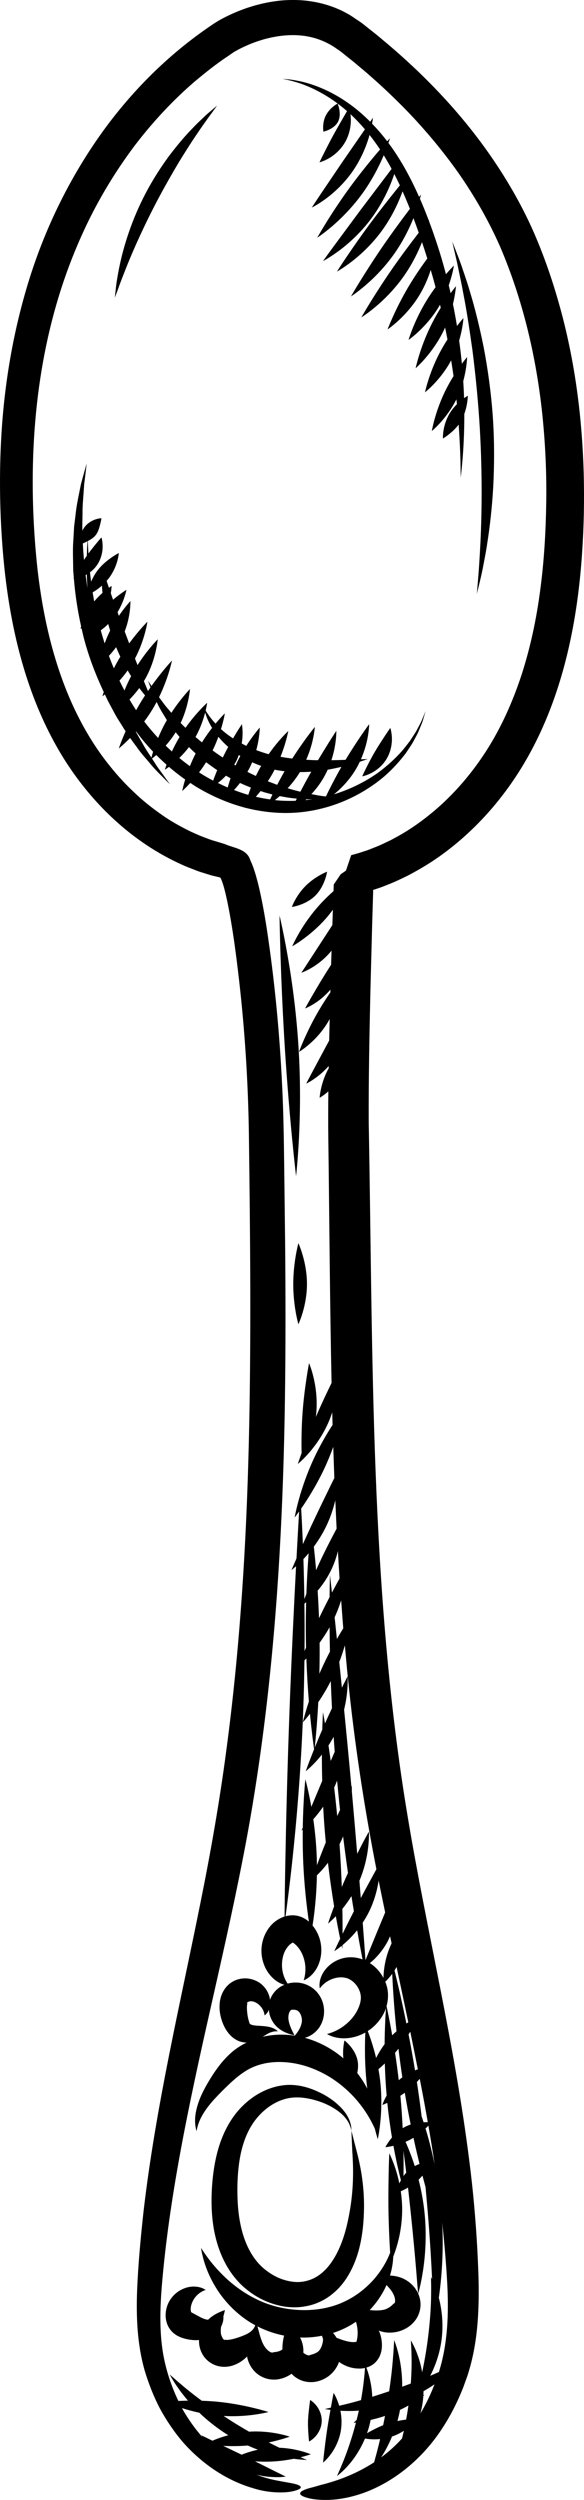 <?xml version="1.0" encoding="UTF-8" standalone="no"?><svg xmlns="http://www.w3.org/2000/svg" xmlns:xlink="http://www.w3.org/1999/xlink" fill="#000000" height="485.8" preserveAspectRatio="xMidYMid meet" version="1" viewBox="0.0 0.0 113.6 485.8" width="113.6" zoomAndPan="magnify"><defs><clipPath id="a"><path d="M 0 0 L 113.602 0 L 113.602 485.789 L 0 485.789 Z M 0 0"/></clipPath></defs><g><g clip-path="url(#a)" id="change1_1"><path d="M 75.922 141.453 C 75.922 141.453 76.176 142.16 76.227 143.289 C 76.281 144.406 76.074 145.969 75.242 147.398 C 74.41 148.824 73.16 149.754 72.176 150.246 C 71.184 150.746 70.457 150.859 70.457 150.859 C 70.457 150.859 70.719 150.266 71.156 149.383 C 71.598 148.5 72.191 147.328 72.918 146.086 C 73.648 144.84 74.398 143.719 74.961 142.863 C 75.523 142.012 75.922 141.453 75.922 141.453 Z M 45.52 153.52 C 45.883 153.125 46.281 152.664 46.688 152.145 C 47.398 152.473 48.102 152.77 48.805 153.039 C 48.609 153.551 48.441 154.027 48.297 154.461 C 47.367 154.191 46.441 153.871 45.52 153.52 Z M 38.727 150.086 C 39.184 149.488 39.645 148.832 40.098 148.109 C 40.785 148.645 41.504 149.16 42.25 149.66 C 42.035 150.184 41.84 150.68 41.676 151.109 C 41.598 151.32 41.527 151.512 41.461 151.691 C 40.68 151.281 39.906 150.84 39.145 150.367 C 39.004 150.277 38.867 150.18 38.727 150.086 Z M 34.883 147.289 C 35.492 146.695 36.137 145.988 36.75 145.176 C 37.172 145.59 37.605 146.004 38.059 146.414 C 37.621 147.27 37.25 148.102 36.938 148.879 C 36.23 148.367 35.547 147.836 34.883 147.289 Z M 32.227 144.891 C 32.875 144.16 33.551 143.293 34.172 142.297 C 34.41 142.598 34.668 142.898 34.93 143.199 C 34.332 144.199 33.84 145.16 33.438 146.027 C 33.027 145.656 32.625 145.277 32.227 144.891 Z M 29.449 147.219 C 28.891 146.371 28.262 145.461 27.688 144.391 C 27.285 143.695 26.855 142.969 26.426 142.199 C 26.445 142.18 26.465 142.16 26.48 142.141 C 27.48 143.492 28.578 144.812 29.777 146.078 C 29.625 146.57 29.516 146.965 29.449 147.219 Z M 16.781 105.293 C 16.855 105.258 16.934 105.215 17.016 105.172 C 17.008 105.301 16.996 105.438 16.988 105.594 C 16.945 106.18 16.914 106.992 16.887 108 C 16.816 108.102 16.742 108.199 16.672 108.301 C 16.555 108.473 16.449 108.641 16.34 108.809 C 16.242 107.703 16.152 106.633 16.113 105.598 C 16.305 105.516 16.527 105.418 16.781 105.293 Z M 17.012 114.27 C 16.879 113.418 16.758 112.582 16.652 111.754 C 16.727 111.715 16.809 111.656 16.887 111.609 C 16.906 112.434 16.949 113.32 17.012 114.27 Z M 18.262 114.965 C 18.734 114.68 19.277 114.289 19.824 113.805 C 19.836 114.016 19.848 114.219 19.867 114.445 C 19.887 114.688 19.91 114.949 19.938 115.211 C 19.426 115.66 18.867 116.215 18.324 116.871 C 18.215 116.266 18.113 115.676 18.023 115.105 C 18.102 115.062 18.18 115.016 18.262 114.965 Z M 21.379 122.625 C 20.969 123.457 20.633 124.27 20.359 125.027 C 20.082 124.164 19.828 123.316 19.602 122.484 C 20.082 122.137 20.578 121.727 21.055 121.258 C 21.168 121.68 21.293 122.105 21.426 122.539 C 21.41 122.57 21.395 122.598 21.379 122.625 Z M 23.379 127.648 C 22.918 128.41 22.508 129.156 22.148 129.871 C 21.801 129.055 21.484 128.242 21.188 127.441 C 21.637 126.969 22.117 126.402 22.582 125.758 C 22.848 126.395 23.121 127.012 23.406 127.605 C 23.398 127.621 23.387 127.633 23.379 127.648 Z M 24.211 134.176 C 23.871 133.535 23.547 132.898 23.238 132.262 C 23.766 131.68 24.309 131.016 24.832 130.277 C 25.059 130.664 25.281 131.031 25.504 131.387 C 24.984 132.371 24.559 133.32 24.211 134.176 Z M 27.164 133.797 C 27.543 134.301 27.895 134.742 28.215 135.133 C 27.926 135.574 27.637 136.027 27.352 136.496 C 27.043 137.008 26.754 137.508 26.48 138.004 C 26.027 137.316 25.594 136.625 25.191 135.926 C 25.793 135.316 26.453 134.57 27.094 133.699 C 27.117 133.73 27.141 133.766 27.164 133.797 Z M 31.629 138.562 C 31.895 139 32.172 139.461 32.461 139.938 C 32.383 140.07 32.309 140.199 32.23 140.336 C 31.637 141.406 31.152 142.449 30.758 143.398 C 29.793 142.363 28.891 141.297 28.055 140.199 C 28.605 139.473 29.152 138.676 29.668 137.82 C 29.957 137.344 30.219 136.871 30.469 136.402 C 30.789 137.07 31.148 137.809 31.629 138.562 Z M 39.906 138.465 C 39.949 138.609 39.988 138.754 40.055 138.918 C 40.273 139.598 40.66 140.473 41.254 141.449 C 40.629 142.246 39.949 143.191 39.285 144.254 C 38.852 143.906 38.438 143.562 38.031 143.215 C 39.008 141.465 39.582 139.727 39.906 138.465 Z M 44.395 145.141 C 44.117 145.652 43.836 146.184 43.559 146.742 C 43.48 146.898 43.414 147.051 43.34 147.207 C 42.656 146.758 41.996 146.297 41.359 145.832 C 41.805 144.906 42.176 144.016 42.48 143.172 C 43.02 143.836 43.66 144.496 44.395 145.141 Z M 43.953 150.727 C 44.254 150.898 44.551 151.07 44.848 151.234 C 44.621 151.895 44.438 152.496 44.293 153.027 C 43.652 152.754 43.016 152.453 42.383 152.141 C 42.52 152.035 42.664 151.926 42.816 151.801 C 43.176 151.508 43.562 151.137 43.953 150.727 Z M 46.535 146.781 C 46.602 146.824 46.676 146.863 46.746 146.902 C 46.566 147.23 46.391 147.566 46.223 147.914 C 46.082 148.195 45.957 148.473 45.832 148.746 C 45.742 148.695 45.652 148.645 45.562 148.59 C 45.699 148.355 45.848 148.133 45.973 147.879 C 46.16 147.492 46.312 147.105 46.453 146.723 C 46.48 146.742 46.504 146.762 46.535 146.781 Z M 50.805 148.828 C 50.766 148.898 50.723 148.961 50.68 149.031 C 50.344 149.629 50.043 150.215 49.77 150.785 C 49.227 150.531 48.68 150.273 48.129 149.992 C 48.305 149.684 48.477 149.367 48.641 149.039 C 48.789 148.734 48.922 148.43 49.051 148.129 C 49.613 148.383 50.199 148.617 50.805 148.828 Z M 53.488 149.578 C 54.117 149.703 54.738 149.797 55.355 149.867 C 54.816 150.809 54.34 151.695 53.922 152.508 C 53.324 152.289 52.719 152.051 52.094 151.816 C 52.414 151.332 52.73 150.828 53.031 150.293 C 53.172 150.047 53.285 149.805 53.414 149.559 C 53.438 149.562 53.461 149.57 53.488 149.578 Z M 66.414 149.016 C 65.445 150.711 64.637 152.266 64.043 153.449 C 63.785 153.965 63.574 154.406 63.402 154.766 C 62.844 154.711 62.168 154.633 61.391 154.469 C 61.133 154.414 60.859 154.367 60.578 154.316 C 61.418 153.41 62.27 152.316 63 151.035 C 63.281 150.547 63.523 150.055 63.746 149.566 C 64.715 149.398 65.605 149.211 66.414 149.016 Z M 58.426 153.848 C 57.648 153.656 56.82 153.445 55.957 153.168 C 56.773 152.285 57.605 151.246 58.348 150.031 C 59.105 150.031 59.844 150.008 60.547 149.953 C 59.742 151.371 59.027 152.699 58.426 153.848 Z M 59.582 155.316 C 59.992 155.328 60.383 155.32 60.754 155.316 C 60.312 155.383 59.863 155.43 59.414 155.477 C 59.469 155.426 59.527 155.371 59.582 155.316 Z M 53.469 155.48 C 53.703 155.297 53.957 155.09 54.227 154.855 C 54.281 154.809 54.344 154.746 54.398 154.699 C 54.699 154.754 54.992 154.801 55.277 154.855 C 56.137 155.031 56.957 155.117 57.734 155.184 C 57.723 155.207 57.707 155.234 57.695 155.262 C 57.633 155.383 57.574 155.496 57.516 155.609 C 56.191 155.656 54.84 155.629 53.469 155.48 Z M 51.473 153.977 C 51.992 154.113 52.492 154.246 52.992 154.383 C 52.82 154.742 52.668 155.066 52.543 155.344 C 51.621 155.215 50.695 155.043 49.766 154.828 C 50.062 154.488 50.371 154.117 50.695 153.715 C 50.953 153.801 51.219 153.898 51.473 153.977 Z M 47.691 156.953 C 47.906 157.008 48.125 157.07 48.344 157.121 C 51.855 157.945 55.371 158.18 58.664 157.816 C 65.27 157.086 70.68 154.23 74.438 151.133 C 76.32 149.559 77.781 147.883 78.949 146.348 C 79.484 145.539 80.004 144.809 80.406 144.09 C 80.781 143.352 81.176 142.711 81.43 142.086 C 81.688 141.461 81.914 140.906 82.113 140.43 C 82.281 139.941 82.395 139.516 82.496 139.176 C 82.699 138.504 82.801 138.148 82.801 138.148 C 82.801 138.148 82.656 138.496 82.383 139.156 C 82.242 139.484 82.094 139.898 81.871 140.367 C 81.629 140.828 81.348 141.355 81.031 141.953 C 80.711 142.543 80.27 143.152 79.836 143.84 C 79.363 144.5 78.809 145.191 78.207 145.922 C 76.949 147.336 75.375 148.812 73.469 150.203 C 71.129 151.848 68.238 153.348 64.949 154.359 C 65.016 154.309 65.078 154.258 65.145 154.203 C 66.406 153.16 68.004 151.547 69.262 149.414 C 69.535 148.949 69.77 148.484 69.992 148.02 C 70.066 147.992 70.152 147.969 70.223 147.945 C 71.078 147.656 71.551 147.496 71.551 147.496 C 71.551 147.496 71.066 147.516 70.207 147.547 C 70.863 146.047 71.273 144.598 71.492 143.441 C 71.809 141.801 71.809 140.723 71.809 140.723 C 71.809 140.723 71.188 141.555 70.273 142.895 C 69.434 144.133 68.332 145.797 67.215 147.652 C 66.902 147.664 66.582 147.676 66.242 147.688 C 65.688 147.703 65.086 147.715 64.465 147.727 C 64.812 146.664 65.039 145.672 65.18 144.824 C 65.457 143.129 65.422 142.023 65.422 142.023 C 65.422 142.023 64.828 142.91 63.941 144.32 C 63.355 145.262 62.629 146.438 61.852 147.73 C 61.113 147.719 60.348 147.688 59.562 147.641 C 60.141 146.309 60.547 145.035 60.789 143.992 C 61.18 142.344 61.242 141.25 61.242 141.25 C 61.242 141.25 60.57 142.07 59.594 143.402 C 58.82 144.461 57.848 145.844 56.848 147.402 C 56.098 147.312 55.336 147.195 54.566 147.059 C 54.91 146.184 55.195 145.359 55.414 144.648 C 55.891 143.098 56.074 142.051 56.074 142.051 C 56.074 142.051 55.324 142.746 54.266 143.969 C 53.664 144.664 52.965 145.551 52.258 146.555 C 51.422 146.328 50.625 146.059 49.852 145.766 C 50.516 143.301 50.535 141.375 50.535 141.375 C 50.535 141.375 49.293 142.766 47.906 144.934 C 47.602 144.785 47.309 144.633 47.02 144.477 C 47.105 143.926 47.164 143.398 47.18 142.941 C 47.227 141.594 47.055 140.727 47.055 140.727 C 47.055 140.727 46.582 141.414 45.918 142.504 C 45.738 142.801 45.539 143.133 45.336 143.484 C 44.445 142.902 43.648 142.293 42.984 141.676 C 43.027 141.531 43.082 141.371 43.121 141.234 C 43.57 139.68 43.738 138.629 43.738 138.629 C 43.738 138.629 42.977 139.355 41.926 140.613 C 41.277 139.914 40.766 139.258 40.426 138.727 C 40.238 138.477 40.113 138.262 40.004 138.07 C 40.223 137.148 40.297 136.562 40.297 136.562 C 40.297 136.562 38.148 138.496 36.082 141.43 C 35.75 141.121 35.438 140.809 35.145 140.488 C 36.73 137.09 36.957 133.891 36.957 133.891 C 36.957 133.891 35.148 135.734 33.332 138.52 C 33.117 138.262 32.895 138 32.691 137.754 C 32.004 136.988 31.488 136.215 30.992 135.555 C 30.973 135.527 30.957 135.508 30.938 135.48 C 32.805 131.652 33.453 128.352 33.453 128.352 C 33.453 128.352 31.602 130.309 29.465 133.301 C 29.035 132.641 28.789 132.266 28.789 132.266 C 28.789 132.266 28.961 132.73 29.27 133.578 C 29.105 133.809 28.945 134.043 28.781 134.281 C 28.625 133.902 28.457 133.504 28.277 133.059 C 28.184 132.836 28.086 132.598 27.988 132.355 C 28.082 132.207 28.172 132.062 28.258 131.906 C 30.383 128.148 30.68 124.23 30.68 124.23 C 30.68 124.23 28.672 126.242 26.754 129.242 C 26.59 128.828 26.426 128.402 26.258 127.969 C 28.195 124.309 28.672 120.82 28.672 120.82 C 28.672 120.82 26.996 122.469 25.129 125.027 C 24.965 124.59 24.797 124.148 24.629 123.699 C 24.504 123.363 24.379 123.035 24.254 122.703 C 25.453 119.652 25.371 116.801 25.371 116.801 C 25.371 116.801 24.324 117.91 23.125 119.664 C 23.035 119.426 22.953 119.191 22.867 118.957 C 24.203 116.742 24.594 114.621 24.594 114.621 C 24.594 114.621 23.434 115.309 21.996 116.539 C 21.84 116.102 21.691 115.676 21.551 115.27 C 21.703 114.434 21.707 113.859 21.707 113.859 C 21.707 113.859 21.5 113.988 21.188 114.215 C 21.184 114.195 21.176 114.18 21.172 114.164 C 21.016 113.699 20.871 113.273 20.738 112.875 C 20.871 112.719 21.012 112.57 21.141 112.402 C 22.051 111.215 22.559 109.953 22.82 109.016 C 23.078 108.074 23.113 107.457 23.113 107.457 C 23.113 107.457 22.48 107.781 21.66 108.355 C 20.836 108.934 19.828 109.734 19 110.812 C 18.449 111.531 18.043 112.301 17.723 113.02 C 17.641 112.387 17.566 111.777 17.504 111.207 C 18.008 110.836 18.496 110.363 18.898 109.773 C 19.73 108.543 19.98 107.137 19.965 106.117 C 19.953 105.086 19.73 104.43 19.73 104.43 C 19.73 104.43 19.316 104.891 18.734 105.598 C 18.297 106.141 17.754 106.805 17.203 107.555 C 17.152 106.746 17.117 106.078 17.102 105.582 C 17.098 105.414 17.09 105.27 17.086 105.137 C 17.625 104.855 18.191 104.512 18.598 104.004 C 19.082 103.402 19.301 102.617 19.477 101.938 C 19.648 101.262 19.738 100.703 19.738 100.703 C 19.738 100.703 19.281 100.703 18.625 100.914 C 17.973 101.117 17.125 101.57 16.5 102.355 C 16.305 102.602 16.156 102.859 16.027 103.121 C 16.02 102.844 16.008 102.562 16.008 102.293 C 16.02 101.469 16.035 100.676 16.051 99.914 C 16.031 98.395 16.176 97.023 16.254 95.812 C 16.293 95.203 16.336 94.637 16.371 94.117 C 16.434 93.598 16.496 93.125 16.551 92.699 C 16.75 90.984 16.863 90.031 16.863 90.031 C 16.863 90.031 16.602 90.969 16.133 92.652 C 16.02 93.074 15.891 93.543 15.75 94.059 C 15.645 94.578 15.531 95.145 15.41 95.754 C 15.168 96.973 14.867 98.359 14.711 99.914 C 14.617 100.688 14.52 101.5 14.414 102.348 C 14.367 103.195 14.316 104.082 14.266 104.996 C 14.113 106.828 14.227 108.785 14.242 110.844 C 14.273 111.32 14.324 111.82 14.363 112.312 C 14.32 112.406 14.285 112.473 14.285 112.473 C 14.285 112.473 14.324 112.473 14.375 112.465 C 14.617 115.426 15.066 118.543 15.781 121.73 C 15.703 122.008 15.664 122.172 15.664 122.172 C 15.664 122.172 15.742 122.148 15.867 122.102 C 16.012 122.727 16.141 123.352 16.305 123.98 C 17.309 127.812 18.699 131.32 20.184 134.484 C 20.008 135 19.918 135.305 19.918 135.305 C 19.918 135.305 20.102 135.18 20.402 134.941 C 20.609 135.379 20.812 135.832 21.023 136.254 C 21.5 137.141 21.961 138.004 22.41 138.84 C 22.867 139.672 23.391 140.434 23.852 141.191 C 24.043 141.512 24.234 141.812 24.43 142.109 C 23.543 144.109 23.105 145.441 23.105 145.441 C 23.105 145.441 24.031 144.715 25.312 143.402 C 25.77 144.051 26.227 144.66 26.656 145.246 C 27.512 146.48 28.457 147.465 29.207 148.383 C 29.957 149.301 30.676 150.023 31.266 150.613 C 32.438 151.789 33.082 152.434 33.082 152.434 C 33.082 152.434 32.539 151.68 31.555 150.312 C 31.309 149.977 31.035 149.602 30.734 149.188 C 30.438 148.773 30.152 148.297 29.824 147.801 C 29.742 147.672 29.656 147.539 29.57 147.406 C 29.75 147.27 30.039 147.039 30.406 146.715 C 31.043 147.359 31.703 147.984 32.391 148.594 C 32.172 149.211 32.07 149.578 32.07 149.578 C 32.07 149.578 32.379 149.387 32.871 149.02 C 33.871 149.879 34.918 150.703 36.02 151.477 C 35.605 152.836 35.445 153.707 35.445 153.707 C 35.445 153.707 36.102 153.137 37.02 152.137 C 37.371 152.367 37.711 152.609 38.07 152.832 C 41.121 154.676 44.348 156.078 47.613 156.934 C 47.602 156.996 47.594 157.039 47.594 157.039 C 47.594 157.039 47.633 157.004 47.691 156.953 Z M 72.543 22.879 C 72.543 22.879 72.508 23.309 72.379 24.035 C 73.387 25.078 74.375 26.215 75.32 27.453 C 75.656 27.082 75.852 26.867 75.852 26.867 C 75.852 26.867 75.758 27.199 75.559 27.777 C 76.301 28.773 77.023 29.82 77.703 30.934 C 79.109 33.191 80.371 35.656 81.527 38.262 C 81.766 37.961 81.898 37.797 81.898 37.797 C 81.898 37.797 81.832 38.102 81.691 38.625 C 82.285 39.977 82.848 41.371 83.383 42.789 C 83.43 42.734 83.461 42.699 83.461 42.699 C 83.461 42.699 83.445 42.77 83.422 42.883 C 83.992 44.395 84.531 45.941 85.047 47.512 C 85.688 49.457 86.246 51.383 86.746 53.281 C 87.66 52.227 88.293 51.613 88.293 51.613 C 88.293 51.613 88.062 53.242 87.293 55.441 C 87.414 55.953 87.539 56.465 87.652 56.973 C 88.281 56.109 88.695 55.613 88.695 55.613 C 88.695 55.613 88.598 57.047 88.109 59.098 C 88.406 60.535 88.664 61.953 88.891 63.34 C 89.637 62.371 90.148 61.812 90.148 61.812 C 90.148 61.812 90.043 63.707 89.316 66.18 C 89.531 67.723 89.707 69.23 89.844 70.68 C 90.453 69.859 90.863 69.379 90.863 69.379 C 90.863 69.379 90.828 71.438 90.113 74.062 C 90.184 75.207 90.238 76.309 90.27 77.367 C 90.711 77.059 91.008 76.906 91.008 76.906 C 91.008 76.906 90.988 77.594 90.824 78.535 C 90.723 79.105 90.562 79.762 90.32 80.434 C 90.328 84.145 90.145 87.16 89.977 89.277 C 89.77 91.562 89.621 92.816 89.621 92.816 C 89.621 92.816 89.598 91.578 89.562 89.32 C 89.508 87.602 89.418 85.293 89.219 82.508 C 88.668 83.238 88.031 83.824 87.477 84.277 C 86.75 84.867 86.164 85.211 86.164 85.211 C 86.164 85.211 86.125 84.633 86.258 83.734 C 86.391 82.844 86.711 81.633 87.398 80.445 C 87.836 79.691 88.363 79.062 88.879 78.547 C 88.848 78.234 88.816 77.914 88.781 77.594 C 86.879 81.414 83.996 83.762 83.996 83.762 C 83.996 83.762 84.582 80.215 86.477 76.242 C 87.035 75.078 87.641 74.008 88.223 73.074 C 88.082 72.086 87.926 71.07 87.758 70.027 C 85.695 73.895 82.672 76.23 82.672 76.23 C 82.672 76.23 83.402 72.645 85.469 68.664 C 85.977 67.688 86.516 66.777 87.043 65.961 C 86.895 65.195 86.742 64.426 86.582 63.645 C 86.473 63.891 86.359 64.133 86.238 64.379 C 84.07 68.781 80.848 71.559 80.848 71.559 C 80.848 71.559 81.652 67.66 83.82 63.258 C 84.438 62 85.102 60.84 85.73 59.82 C 85.684 59.617 85.637 59.414 85.586 59.211 C 85.484 59.395 85.383 59.574 85.273 59.754 C 82.836 63.742 79.469 66.055 79.469 66.055 C 79.469 66.055 80.527 62.402 82.965 58.414 C 83.539 57.473 84.141 56.598 84.723 55.809 C 84.43 54.699 84.117 53.582 83.785 52.453 C 83.332 53.879 82.672 55.512 81.719 57.129 C 80.41 59.348 78.816 61.086 77.562 62.246 C 76.305 63.406 75.387 64.012 75.387 64.012 C 75.387 64.012 76.828 60.172 79.387 55.828 C 80.711 53.594 82.09 51.625 83.117 50.238 C 82.953 49.707 82.789 49.176 82.613 48.645 C 82.441 48.113 82.262 47.586 82.086 47.062 C 81.336 48.953 80.219 51.258 78.648 53.52 C 76.797 56.18 74.691 58.242 73.062 59.609 C 71.43 60.977 70.285 61.676 70.285 61.676 C 70.285 61.676 70.91 60.559 71.996 58.809 C 73.078 57.055 74.602 54.66 76.41 52.062 C 78.223 49.465 79.984 47.137 81.289 45.441 C 81.348 45.367 81.398 45.301 81.453 45.227 C 81.117 44.266 80.777 43.316 80.426 42.383 C 79.645 44.336 78.492 46.703 76.883 49.039 C 74.969 51.816 72.801 53.98 71.125 55.418 C 69.445 56.859 68.27 57.602 68.27 57.602 C 68.27 57.602 68.926 56.445 70.055 54.621 C 71.184 52.801 72.766 50.309 74.637 47.594 C 76.512 44.883 78.324 42.449 79.668 40.672 C 79.691 40.641 79.711 40.613 79.734 40.586 C 79.273 39.422 78.797 38.289 78.305 37.184 C 78.242 37.355 78.18 37.527 78.109 37.715 C 77.348 39.727 76.074 42.414 74.156 45.008 C 72.234 47.598 70.062 49.57 68.387 50.855 C 66.707 52.145 65.539 52.777 65.539 52.777 C 65.539 52.777 66.211 51.699 67.355 50.012 C 68.5 48.316 70.098 46.004 71.965 43.484 C 73.836 40.965 75.633 38.699 76.957 37.043 C 77.258 36.664 77.535 36.328 77.785 36.02 C 77.43 35.266 77.066 34.531 76.695 33.812 C 76.598 34.102 76.496 34.402 76.375 34.727 C 75.586 36.887 74.23 39.777 72.16 42.551 C 70.086 45.32 67.727 47.406 65.914 48.746 C 64.098 50.09 62.836 50.73 62.836 50.73 C 62.836 50.73 63.617 49.625 64.906 47.871 C 66.195 46.129 67.977 43.719 69.973 41.02 C 72.52 37.652 74.816 34.617 76.172 32.824 C 76.078 32.648 75.988 32.469 75.891 32.297 C 75.488 31.562 75.07 30.859 74.645 30.168 C 74.625 30.215 74.609 30.254 74.59 30.297 C 73.715 32.355 72.328 35.098 70.355 37.789 C 68.383 40.484 66.211 42.598 64.543 44.023 C 62.871 45.445 61.707 46.195 61.707 46.195 C 61.707 46.195 64.27 41.586 68.152 36.281 C 70.32 33.336 72.457 30.758 73.93 29.047 C 73.266 28.047 72.582 27.109 71.883 26.223 C 71.352 28.145 70.363 30.691 68.699 33.133 C 66.996 35.625 64.949 37.469 63.363 38.633 C 61.77 39.801 60.648 40.336 60.648 40.336 C 60.648 40.336 61.285 39.344 62.336 37.777 C 63.387 36.227 64.836 34.086 66.453 31.688 C 68.234 29.113 69.859 26.762 70.984 25.133 C 70.066 24.055 69.125 23.066 68.176 22.188 C 68.203 22.406 68.227 22.645 68.238 22.906 C 68.305 24.137 68.094 25.859 67.219 27.469 C 66.344 29.074 65.02 30.164 63.973 30.766 C 62.918 31.371 62.145 31.543 62.145 31.543 C 62.145 31.543 62.445 30.898 62.938 29.926 C 63.43 28.949 64.082 27.645 64.855 26.23 C 65.633 24.816 66.398 23.523 66.957 22.535 C 67.168 22.172 67.352 21.855 67.5 21.598 C 67.309 21.434 67.121 21.258 66.93 21.102 C 66.508 20.754 66.09 20.426 65.672 20.117 C 65.676 20.125 66.531 22.113 65.77 23.621 C 65.008 25.133 62.91 25.586 62.91 25.586 C 62.91 25.586 62.617 23.949 63.379 22.438 C 64.141 20.93 65.668 20.117 65.672 20.113 C 62.949 18.09 60.371 16.898 58.461 16.238 C 57.355 15.867 56.473 15.637 55.867 15.512 C 55.258 15.387 54.941 15.32 54.941 15.32 C 54.941 15.32 55.262 15.344 55.871 15.395 C 56.484 15.449 57.387 15.574 58.535 15.824 C 60.812 16.344 64.113 17.5 67.621 19.949 C 69.082 20.953 70.562 22.203 72.008 23.656 C 72.348 23.16 72.543 22.879 72.543 22.879 Z M 93.449 105.535 C 93.75 99.418 93.855 90.922 93.219 81.445 C 92.895 76.711 92.422 72.18 91.898 68.047 C 91.316 63.926 90.75 60.191 90.129 57.07 C 89.855 55.5 89.543 54.09 89.285 52.844 C 89.039 51.598 88.801 50.527 88.59 49.652 C 88.191 47.898 87.969 46.922 87.969 46.922 C 87.969 46.922 88.328 47.844 88.98 49.504 C 89.305 50.336 89.688 51.355 90.082 52.559 C 90.488 53.758 90.965 55.121 91.402 56.652 C 92.34 59.695 93.258 63.379 94.09 67.5 C 94.875 71.629 95.527 76.203 95.867 81.023 C 96.195 85.844 96.156 90.434 95.945 94.586 C 95.707 98.738 95.277 102.445 94.785 105.531 C 94.57 107.078 94.281 108.461 94.055 109.68 C 93.832 110.895 93.594 111.934 93.395 112.777 C 92.988 114.465 92.762 115.398 92.762 115.398 C 92.762 115.398 92.84 114.461 92.977 112.762 C 93.133 111.062 93.289 108.594 93.449 105.535 Z M 56.773 176.238 C 56.773 176.238 57.551 174.043 59.441 172.152 C 61.336 170.258 63.625 169.383 63.625 169.383 C 63.625 169.383 63.246 172.121 61.352 174.016 C 59.461 175.906 56.773 176.238 56.773 176.238 Z M 62.582 470.492 C 62.547 471.797 61.906 472.883 61.293 473.523 C 60.68 474.176 60.121 474.434 60.121 474.434 C 60.121 474.434 60.059 473.926 60.004 473.188 C 59.953 472.441 59.883 471.484 59.914 470.445 C 59.949 469.406 60.074 468.43 60.16 467.66 C 60.25 466.898 60.332 466.363 60.332 466.363 C 60.332 466.363 60.879 466.668 61.461 467.363 C 62.043 468.051 62.617 469.191 62.582 470.492 Z M 58.043 241.57 C 58.043 241.57 59.711 245.152 59.711 249.508 C 59.711 253.859 58.043 257.332 58.043 257.332 C 58.043 257.332 57.043 253.914 57.043 249.562 C 57.043 245.211 58.043 241.57 58.043 241.57 Z M 55.406 203.621 C 54.535 189.652 54.371 177.898 54.371 177.898 C 54.371 177.898 55.066 180.73 55.879 185.32 C 56.695 189.91 57.613 196.262 58.055 203.273 C 58.5 210.285 58.387 216.613 58.152 221.18 C 57.922 225.746 57.59 228.555 57.59 228.555 C 57.59 228.555 56.289 217.59 55.406 203.621 Z M 24.547 52.02 C 23.844 53.797 23.277 55.254 22.926 56.273 C 22.547 57.289 22.336 57.852 22.336 57.852 C 22.336 57.852 22.398 57.27 22.512 56.211 C 22.617 55.148 22.855 53.621 23.242 51.734 C 24.02 47.977 25.566 42.785 28.383 37.453 C 29.789 34.797 31.363 32.371 32.922 30.254 C 34.523 28.16 36.055 26.34 37.461 24.918 C 38.141 24.184 38.805 23.566 39.383 23.02 C 39.953 22.465 40.465 22.012 40.898 21.648 C 41.754 20.926 42.227 20.523 42.227 20.523 C 42.227 20.523 41.863 21.023 41.215 21.926 C 40.879 22.363 40.48 22.91 40.035 23.555 C 39.59 24.195 39.059 24.902 38.527 25.723 C 37.41 27.32 36.18 29.273 34.848 31.43 C 33.547 33.609 32.172 36.012 30.809 38.566 C 28.098 43.684 25.961 48.461 24.547 52.02 Z M 43.762 454.641 C 43.766 454.641 43.766 454.637 43.766 454.637 C 43.766 454.637 43.766 454.641 43.762 454.641 Z M 43.766 454.637 C 43.773 454.629 43.77 454.629 43.766 454.637 Z M 43.926 439.984 C 41.914 436.281 41.258 432.289 41.16 428.629 C 41.117 426.785 41.199 425.004 41.383 423.27 C 41.562 421.527 41.859 419.801 42.301 418.129 C 43.184 414.797 44.77 411.633 47.09 409.328 C 49.355 407.035 52.207 405.578 55.023 405.223 C 56.414 405.031 57.824 405.168 59 405.453 C 60.191 405.734 61.234 406.148 62.172 406.605 C 64.055 407.5 65.488 408.633 66.508 409.738 C 67.527 410.848 68.055 412 68.223 412.824 C 68.348 413.234 68.324 413.535 68.344 413.738 C 68.355 413.941 68.359 414.047 68.359 414.047 C 68.336 414.051 68.316 413.641 68.012 412.906 C 67.719 412.168 67.055 411.211 65.965 410.375 C 64.879 409.539 63.422 408.742 61.629 408.203 C 59.852 407.668 57.715 407.293 55.637 407.824 C 53.543 408.352 51.5 409.707 49.918 411.641 C 48.332 413.562 47.301 416.074 46.75 418.902 C 46.207 421.703 46.078 424.918 46.246 428.09 C 46.434 431.254 47.047 434.434 48.457 437.145 C 49.176 438.523 50.02 439.645 51.07 440.605 C 52.133 441.547 53.348 442.316 54.617 442.805 C 55.887 443.277 57.195 443.52 58.418 443.426 C 59.637 443.32 60.781 442.941 61.812 442.27 C 63.875 440.934 65.324 438.574 66.281 436.207 C 67.25 433.824 67.758 431.348 68.133 429.082 C 68.863 424.535 68.707 420.711 68.531 418.09 C 68.398 415.473 68.359 414.047 68.359 414.047 C 68.359 414.047 68.711 415.418 69.348 417.91 C 69.992 420.344 70.867 424.238 70.809 429.066 C 70.766 431.477 70.59 434.145 69.84 437.051 C 69.461 438.492 68.926 439.984 68.133 441.461 C 67.348 442.934 66.281 444.418 64.801 445.641 C 63.355 446.875 61.469 447.809 59.434 448.16 C 57.402 448.543 55.297 448.352 53.348 447.754 C 51.383 447.168 49.551 446.176 47.934 444.852 C 46.301 443.562 44.914 441.793 43.926 439.984 Z M 73.219 363.227 C 73.004 363.617 72.742 364.094 72.441 364.645 C 71.82 365.789 71.031 367.23 70.18 368.824 C 70.094 367.746 70.008 366.629 69.914 365.469 C 70.934 363.062 71.422 360.695 71.621 358.938 C 71.832 357.094 71.766 355.906 71.766 355.906 C 71.766 355.906 71.188 356.914 70.352 358.523 C 70.09 359.031 69.793 359.613 69.484 360.227 C 69.172 356.465 68.824 352.414 68.445 348.176 C 68.449 347.453 68.414 347.031 68.414 347.031 C 68.414 347.031 68.387 347.078 68.352 347.148 C 68.309 346.66 68.266 346.176 68.219 345.688 C 67.789 340.965 67.352 336.426 66.934 332.207 C 67.234 330.98 67.414 329.84 67.512 328.875 C 67.707 326.973 67.617 325.754 67.617 325.754 C 67.617 325.754 67.18 326.586 66.504 327.941 C 66.328 326.207 66.16 324.543 65.996 322.961 C 66.434 321.824 66.789 320.73 67.082 319.719 C 67.277 321.875 67.465 324.031 67.688 326.188 C 68.938 338.613 70.824 350.996 73.219 363.227 Z M 79.422 392.973 C 79.301 393.047 79.18 393.129 79.055 393.215 C 78.633 391.137 78.223 389.238 77.852 387.59 C 77.414 385.652 77.027 384.059 76.738 382.898 C 76.879 382.68 77.012 382.453 77.145 382.211 C 77.91 385.801 78.672 389.387 79.422 392.973 Z M 85.375 460.93 C 84.848 461.168 84.285 461.41 83.684 461.664 C 84.633 459.828 85.555 457.387 85.906 454.57 C 86.297 451.48 85.918 448.613 85.359 446.5 C 85.406 446.172 85.453 445.844 85.5 445.484 C 85.953 441.973 86.289 437.215 86.016 431.902 C 86.441 435.859 86.785 439.82 87 443.789 C 87.301 449.609 87.102 455.453 85.375 460.93 Z M 74.129 477.527 C 74.293 477.273 74.461 477.008 74.633 476.715 C 75.168 475.82 75.734 474.719 76.258 473.465 C 77.137 473.172 77.902 472.77 78.559 472.344 C 78.438 472.879 78.32 473.379 78.203 473.84 C 76.973 475.203 75.613 476.438 74.129 477.527 Z M 71.684 472.652 C 71.582 472.711 71.484 472.766 71.391 472.82 C 71.562 472.336 71.719 471.844 71.852 471.324 C 71.945 470.965 72.023 470.602 72.09 470.246 C 72.938 470.051 73.891 469.797 74.891 469.461 C 74.773 470.078 74.652 470.684 74.531 471.266 C 73.445 471.699 72.473 472.215 71.684 472.652 Z M 82.266 466.48 C 82.301 466.184 82.32 465.887 82.34 465.59 C 82.473 465.492 82.547 465.434 82.547 465.434 C 82.547 465.434 82.477 465.426 82.355 465.418 C 82.371 465.164 82.379 464.91 82.383 464.66 C 83.156 464.219 83.871 463.773 84.52 463.324 C 83.773 465.277 82.863 467.172 81.789 468.969 C 81.996 468.18 82.16 467.352 82.266 466.48 Z M 77.812 468.285 C 78.402 468.008 78.949 467.723 79.445 467.445 C 79.312 468.402 79.16 469.316 79 470.176 C 78.48 470.242 77.914 470.328 77.309 470.449 C 77.504 469.758 77.672 469.031 77.812 468.285 Z M 72.277 459.633 C 73.152 459.121 73.738 458.238 73.973 457.574 C 74.227 456.891 74.281 456.324 74.293 455.844 C 74.312 454.902 74.137 454.023 73.852 453.266 C 73.801 453.129 73.73 453.02 73.676 452.891 C 74.031 453.02 74.418 453.129 74.848 453.203 C 75.789 453.348 76.773 453.281 77.762 452.98 C 78.738 452.66 79.754 452.117 80.582 451.125 C 81.426 450.172 81.887 448.734 81.793 447.496 C 81.75 446.828 81.582 446.234 81.348 445.707 C 81.422 445.461 81.891 443.812 82.293 441.172 C 82.73 438.312 83.035 434.281 82.566 429.844 C 82.328 427.59 81.914 425.465 81.43 423.555 C 81.703 423.293 81.953 423.027 82.18 422.762 C 82.398 423.605 82.598 424.344 82.77 424.969 C 82.922 426.582 83.074 428.254 83.215 429.969 C 83.617 434.836 83.883 439.281 84.051 442.902 C 83.918 442.621 83.836 442.465 83.836 442.465 C 83.836 442.465 83.844 442.812 83.852 443.434 C 83.875 444.055 83.875 444.949 83.859 446.035 C 83.84 448.215 83.656 451.156 83.25 454.32 C 82.93 456.84 82.516 459.125 82.117 460.984 C 81.93 459.863 81.664 458.855 81.375 458.016 C 81.023 456.977 80.66 456.164 80.371 455.617 C 80.09 455.07 79.918 454.777 79.918 454.777 C 79.918 454.777 79.934 455.117 79.969 455.719 C 80.012 456.316 80.043 457.184 80.059 458.234 C 80.086 459.609 80.043 461.309 79.906 463.168 C 79.363 463.375 78.809 463.578 78.238 463.789 C 78.25 461.77 78.039 459.945 77.746 458.504 C 77.512 457.309 77.246 456.359 77.027 455.707 C 76.805 455.062 76.68 454.703 76.68 454.703 C 76.68 454.703 76.656 455.078 76.613 455.758 C 76.582 456.43 76.512 457.398 76.414 458.578 C 76.281 460.262 76.043 462.363 75.703 464.672 C 74.566 465.055 73.469 465.41 72.414 465.742 C 72.367 464.68 72.238 463.711 72.07 462.887 C 71.855 461.82 71.602 460.977 71.387 460.402 C 71.34 460.277 71.301 460.168 71.262 460.066 C 71.578 459.977 71.914 459.848 72.277 459.633 Z M 68.199 455.082 C 67.352 454.984 66.363 454.625 65.496 454.293 C 65.484 454.289 65.477 454.285 65.465 454.281 C 65.402 454.172 65.336 454.062 65.27 453.965 C 65.109 453.73 64.945 453.523 64.781 453.34 C 66.422 452.812 67.926 452.066 69.238 451.164 C 69.305 451.379 69.367 451.598 69.414 451.824 C 69.594 452.656 69.621 453.574 69.488 454.379 C 69.449 454.621 69.395 454.852 69.332 455.07 C 69.316 455.074 69.301 455.078 69.285 455.078 C 68.984 455.125 68.617 455.133 68.199 455.082 Z M 61.84 456.992 C 61.434 457.289 60.832 457.5 60.516 457.562 C 60.355 457.582 60.359 457.641 60.227 457.684 C 60.074 457.719 59.812 457.691 59.488 457.512 C 59.328 457.426 59.164 457.312 59.004 457.184 C 59.086 455.977 58.754 454.945 58.367 454.211 C 58.52 454.215 58.664 454.23 58.816 454.234 C 60.117 454.254 61.395 454.121 62.629 453.883 C 62.633 453.891 62.633 453.895 62.637 453.902 C 62.691 454.082 62.762 454.301 62.844 454.531 C 62.836 454.68 62.828 454.828 62.805 454.98 C 62.691 455.805 62.32 456.621 61.84 456.992 Z M 53.305 457.07 C 53.152 457.074 53.172 457.125 53.023 457.152 C 52.879 457.176 52.617 457.102 52.344 456.902 C 51.773 456.516 51.262 455.781 50.945 454.941 C 50.613 454.113 50.418 453.289 50.258 452.719 C 50.238 452.637 50.219 452.57 50.199 452.496 C 50.195 452.484 50.195 452.469 50.191 452.453 C 50.188 452.43 50.176 452.414 50.168 452.387 C 50.137 452.262 50.105 452.152 50.078 452.062 C 51.652 452.867 53.398 453.484 55.258 453.852 C 55.117 454.41 54.961 455.227 54.934 456.254 C 54.934 456.336 54.938 456.422 54.938 456.508 C 54.836 456.602 54.734 456.688 54.629 456.738 C 54.195 456.961 53.59 457.062 53.305 457.07 Z M 75.172 444.07 C 75.176 444.059 75.184 444.043 75.188 444.031 C 75.402 444.258 75.621 444.496 75.832 444.754 C 76.426 445.453 76.812 446.266 76.852 446.949 C 76.879 447.285 76.785 447.527 76.691 447.594 C 76.578 447.672 76.562 447.609 76.48 447.719 C 76.328 447.938 75.691 448.461 75.066 448.707 C 74.363 448.977 73.301 449.008 72.375 448.934 C 72.215 448.922 72.062 448.906 71.91 448.895 C 73.41 447.324 74.473 445.625 75.172 444.07 Z M 77.152 436.598 C 77.719 434.719 78.266 432.047 78.227 429.055 C 78.211 427.918 78.109 426.828 77.961 425.809 C 78.348 425.641 78.836 425.402 79.367 425.094 C 79.551 426.715 79.738 428.441 79.926 430.234 C 80.375 434.551 80.73 438.414 80.961 441.219 C 81.16 443.656 81.293 445.277 81.324 445.664 C 81.125 445.223 80.887 444.828 80.625 444.5 C 80.039 443.766 79.367 443.258 78.688 442.902 C 78.012 442.551 77.398 442.391 76.848 442.289 C 76.484 442.227 76.164 442.199 75.863 442.188 C 76.301 440.734 76.461 439.473 76.492 438.516 C 76.684 438.023 76.914 437.383 77.152 436.598 Z M 78.504 420.047 C 78.5 419.395 78.488 418.68 78.473 417.938 C 78.523 418.289 78.57 418.66 78.625 419.055 C 78.75 419.992 78.887 421.055 79.023 422.191 C 78.828 422.402 78.648 422.625 78.488 422.852 C 78.5 422.07 78.508 421.137 78.504 420.047 Z M 78.738 406.668 C 79.102 408.84 79.492 410.902 79.887 412.836 C 79.477 412.973 79.059 413.141 78.648 413.359 C 78.539 413.422 78.434 413.484 78.328 413.551 C 78.238 411.648 78.105 409.609 77.906 407.469 C 77.898 407.395 77.891 407.32 77.883 407.246 C 78.164 407.066 78.449 406.875 78.738 406.668 Z M 71.535 394.676 C 72.07 394.332 72.598 393.918 73.094 393.406 C 73.867 392.598 74.562 391.625 75.023 390.379 C 75.051 390.312 75.062 390.234 75.086 390.168 C 75.023 390.992 74.914 392.684 74.852 394.996 C 74.832 395.68 74.82 396.43 74.816 397.215 C 74.137 398.125 73.594 399.051 73.16 399.906 C 72.602 397.582 71.945 395.727 71.535 394.676 Z M 78.262 403.668 C 78.113 403.773 77.965 403.887 77.82 404.008 C 77.734 404.078 77.648 404.156 77.566 404.234 C 77.344 402.336 77.098 400.539 76.844 398.898 C 77.02 398.699 77.191 398.496 77.363 398.285 C 77.414 398.227 77.457 398.168 77.508 398.109 C 77.723 399.895 77.973 401.758 78.262 403.668 Z M 80.73 402.312 C 80.328 399.863 79.902 397.516 79.477 395.336 C 79.594 395.152 79.703 394.973 79.805 394.797 C 80.312 397.234 80.793 399.672 81.277 402.113 C 81.102 402.172 80.918 402.238 80.73 402.312 Z M 79.914 418.715 C 79.543 417.719 79.188 416.875 78.887 416.199 C 79.238 416.051 79.594 415.883 79.949 415.691 C 80.117 415.602 80.266 415.504 80.426 415.406 C 80.832 417.285 81.234 418.992 81.605 420.492 C 81.305 420.609 80.992 420.75 80.68 420.918 C 80.426 420.121 80.168 419.383 79.914 418.715 Z M 82.836 413.816 C 82.816 413.746 82.793 413.684 82.773 413.613 C 82.992 413.406 83.176 413.219 83.332 413.051 C 83.77 415.578 84.18 418.109 84.559 420.645 C 84.027 418.059 83.422 415.742 82.836 413.816 Z M 81.785 404.652 C 82.289 407.227 82.762 409.805 83.215 412.387 C 82.984 412.379 82.707 412.375 82.391 412.391 C 82.262 411.98 82.133 411.602 82.012 411.238 C 81.754 409.133 81.449 406.898 81.094 404.578 C 81.293 404.363 81.473 404.156 81.645 403.953 C 81.691 404.188 81.742 404.418 81.785 404.652 Z M 76.539 387.84 C 76.672 389.824 76.867 392.16 77.129 394.715 C 76.848 394.965 76.57 395.223 76.289 395.504 C 76.254 395.293 76.215 395.07 76.18 394.867 C 75.715 392.242 75.32 390.434 75.188 389.832 C 75.512 388.695 75.602 387.316 75.266 386.07 C 75.18 385.73 75.066 385.406 74.941 385.09 C 75.262 384.789 75.766 384.262 76.293 383.551 C 76.344 384.691 76.422 386.141 76.539 387.84 Z M 76.172 377.633 C 75.875 378.258 75.59 378.953 75.355 379.699 C 74.766 381.566 74.613 383.297 74.586 384.352 C 73.945 383.137 73.016 382.156 71.945 381.469 C 72.113 381.336 72.285 381.191 72.465 381.027 C 73.594 380.012 74.973 378.387 75.879 376.258 C 75.977 376.715 76.074 377.172 76.172 377.633 Z M 73.707 365.719 C 74.102 367.691 74.516 369.656 74.922 371.621 C 74.477 372.691 73.98 373.887 73.449 375.168 C 72.613 377.195 71.867 379.016 71.324 380.336 C 71.242 380.535 71.164 380.719 71.094 380.898 C 70.961 379.027 70.781 376.559 70.555 373.613 C 70.926 373.055 71.285 372.457 71.617 371.82 C 72.805 369.527 73.391 367.207 73.652 365.426 C 73.672 365.523 73.688 365.621 73.707 365.719 Z M 69.492 402.828 C 69.652 402.09 69.73 401.215 69.535 400.316 C 69.043 398.027 67.012 396.496 67.012 396.496 C 67.012 396.496 66.59 398.078 66.793 399.984 C 66.758 399.953 66.73 399.926 66.699 399.898 C 64.738 398.234 62.207 396.777 59.309 395.992 C 59.695 395.871 60.109 395.715 60.551 395.445 C 61.105 395.105 61.684 394.605 62.156 393.891 C 62.641 393.16 62.969 392.223 63.031 391.188 C 63.086 390.152 62.891 388.988 62.227 387.895 C 61.895 387.348 61.461 386.836 60.895 386.395 C 60.316 385.945 59.66 385.625 58.977 385.441 C 57.965 385.164 56.926 385.18 55.957 385.453 C 55.867 385.336 55.773 385.195 55.672 385.004 C 55.363 384.469 55.031 383.652 54.902 382.66 C 54.77 381.676 54.875 380.492 55.281 379.473 C 55.492 378.965 55.773 378.512 56.109 378.145 C 56.402 377.773 56.844 377.527 56.965 377.496 C 57.023 377.484 56.945 377.5 56.863 377.461 C 56.773 377.418 56.848 377.402 57.016 377.508 C 57.387 377.766 57.805 378.16 58.117 378.586 C 58.781 379.449 59.156 380.531 59.32 381.488 C 59.477 382.449 59.41 383.301 59.301 383.891 C 59.254 384.188 59.188 384.418 59.141 384.574 C 59.098 384.734 59.074 384.82 59.074 384.82 C 59.074 384.82 59.16 384.777 59.328 384.703 C 59.5 384.625 59.75 384.492 60.039 384.273 C 60.621 383.844 61.438 383.035 61.98 381.691 C 62.508 380.371 62.789 378.492 62.086 376.453 C 61.805 375.672 61.402 374.902 60.797 374.168 C 61.113 372.188 61.566 368.656 61.641 364.418 C 61.969 364.094 62.359 363.691 62.789 363.203 C 63.109 362.84 63.449 362.426 63.793 361.973 C 64.168 365.137 64.59 368.008 64.996 370.438 C 64.91 370.66 64.816 370.902 64.742 371.109 C 64.133 372.75 63.809 373.793 63.809 373.793 C 63.809 373.793 64.43 373.297 65.328 372.363 C 65.652 374.184 65.945 375.664 66.168 376.738 C 65.449 378.215 65.027 379.152 65.027 379.152 C 65.027 379.152 65.598 378.809 66.461 378.109 C 66.547 378.5 66.594 378.711 66.594 378.711 C 66.594 378.711 66.602 378.457 66.613 377.984 C 66.84 377.793 67.082 377.59 67.344 377.352 C 68 376.754 68.738 375.992 69.473 375.086 C 69.867 377.324 70.227 379.23 70.52 380.754 C 70.258 380.656 69.996 380.57 69.727 380.512 C 68.488 380.207 67.258 380.32 66.281 380.648 C 65.289 380.973 64.504 381.492 63.91 382.047 C 62.711 383.172 62.297 384.402 62.188 385.184 C 62.137 385.586 62.137 385.883 62.164 386.09 C 62.188 386.285 62.203 386.391 62.203 386.391 C 62.203 386.391 62.262 386.312 62.379 386.168 C 62.484 386.023 62.668 385.824 62.91 385.602 C 63.391 385.156 64.184 384.625 65.203 384.379 C 66.219 384.121 67.395 384.195 68.215 384.75 C 69.082 385.262 69.871 386.336 70.105 387.414 C 70.227 387.949 70.23 388.383 70.105 389.008 C 69.984 389.602 69.723 390.246 69.422 390.809 C 68.809 391.957 67.902 392.902 67.02 393.578 C 66.133 394.262 65.262 394.68 64.629 394.918 C 64.312 395.039 64.059 395.125 63.883 395.172 C 63.703 395.227 63.613 395.258 63.613 395.258 C 63.613 395.258 63.707 395.309 63.883 395.402 C 64.066 395.5 64.34 395.621 64.719 395.75 C 65.469 395.996 66.66 396.223 68.18 395.98 C 69.062 395.84 70.066 395.523 71.066 394.965 C 70.973 396.852 70.879 400.684 71.336 404.969 C 71.371 405.273 71.406 405.57 71.441 405.867 C 70.93 404.871 70.285 403.848 69.492 402.828 Z M 51.105 395.785 C 51.777 395.371 52.305 395.023 52.836 394.871 C 53.184 394.758 53.504 394.727 53.719 394.723 C 53.949 394.727 54.066 394.727 54.066 394.727 C 54.066 394.727 53.977 394.652 53.805 394.512 C 53.629 394.371 53.332 394.191 52.934 394.043 C 52.129 393.719 50.93 393.691 49.871 393.617 C 49.352 393.578 48.855 393.484 48.668 393.316 C 48.473 393.145 48.527 393.051 48.426 392.789 C 48.34 392.527 48.215 392.062 48.137 391.484 C 48.051 390.887 48.008 390.246 48.039 389.809 C 48.074 389.336 48.152 389.242 48.082 389.246 C 47.977 389.238 48.09 389.062 48.367 388.973 C 48.785 388.75 49.594 388.941 50.176 389.402 C 50.773 389.844 51.125 390.434 51.293 390.879 C 51.367 391.102 51.422 391.297 51.434 391.426 C 51.461 391.562 51.473 391.637 51.473 391.637 C 51.473 391.637 51.535 391.582 51.66 391.48 C 51.789 391.371 51.945 391.191 52.125 390.906 C 52.188 390.805 52.242 390.684 52.297 390.551 C 52.398 391.988 53.094 393.078 53.754 393.746 C 54.699 394.672 55.629 395.016 56.258 395.234 C 56.895 395.441 57.273 395.496 57.273 395.496 C 57.273 395.496 57.121 395.191 56.848 394.645 C 56.598 394.113 56.246 393.34 56.129 392.527 C 56.066 392.117 56.086 391.758 56.168 391.391 C 56.254 391.031 56.422 390.73 56.59 390.605 C 56.773 390.469 56.82 390.547 56.984 390.527 C 57.145 390.52 57.402 390.531 57.598 390.594 C 57.695 390.617 57.766 390.652 57.816 390.672 C 57.887 390.711 57.977 390.773 58.066 390.855 C 58.25 391.023 58.438 391.312 58.555 391.641 C 58.672 391.969 58.738 392.309 58.727 392.652 C 58.715 393.02 58.621 393.402 58.48 393.766 C 58.195 394.496 57.727 395.105 57.383 395.508 C 57.359 395.535 57.34 395.555 57.316 395.578 C 56.926 395.52 56.535 395.461 56.137 395.43 C 54.438 395.281 52.734 395.41 51.105 395.785 Z M 56.844 361.73 C 57.652 354.27 58.559 343.914 58.984 332.367 C 59.105 329.027 59.18 325.777 59.219 322.648 C 59.336 322.531 59.461 322.406 59.594 322.27 C 59.703 325.34 59.883 328.172 60.082 330.637 C 59.277 333.078 58.902 334.691 58.902 334.691 C 58.902 334.691 59.461 334.09 60.293 333.02 C 60.633 336.562 60.973 339.039 61.098 339.914 C 60.879 340.465 60.672 340.984 60.492 341.449 C 59.836 343.121 59.469 344.188 59.469 344.188 C 59.469 344.188 60.41 343.461 61.672 342.07 C 61.973 341.738 62.289 341.363 62.613 340.957 C 62.609 342.5 62.629 344.215 62.676 346.059 C 61.895 347.926 61.172 349.645 60.562 351.105 C 59.988 347.832 59.398 345.742 59.398 345.742 C 59.398 345.742 58.98 349.664 58.895 355.133 C 58.742 355.523 58.652 355.746 58.652 355.746 C 58.652 355.746 58.742 355.676 58.891 355.547 C 58.871 357.27 58.883 359.133 58.953 361.07 C 59.141 366.285 59.695 370.785 60.086 373.422 C 59.582 372.98 58.883 372.516 57.949 372.301 C 57.125 372.102 56.273 372.168 55.543 372.367 C 55.805 370.484 56.297 366.77 56.844 361.73 Z M 59.332 292.043 C 60.5 290.266 61.996 287.781 63.32 284.871 C 63.902 283.59 64.398 282.34 64.828 281.152 C 64.895 283.172 64.957 285.191 65.035 287.207 C 64.863 287.559 64.668 287.949 64.453 288.383 C 63.574 290.191 62.363 292.645 61.098 295.328 C 60.914 295.715 60.734 296.098 60.559 296.473 C 60.551 296.414 60.547 296.379 60.547 296.379 C 60.547 296.379 60.539 296.438 60.527 296.543 C 59.938 297.809 59.395 298.996 58.914 300.066 C 58.801 297.176 58.68 294.828 58.582 293.152 C 58.812 292.82 59.062 292.453 59.332 292.043 Z M 65.453 317.695 C 65.328 316.473 65.207 315.332 65.094 314.273 C 65.609 313.145 66.027 312.031 66.363 310.973 C 66.496 312.785 66.621 314.598 66.773 316.41 C 66.402 317.008 65.984 317.699 65.535 318.48 C 65.508 318.219 65.48 317.953 65.453 317.695 Z M 61.785 309.109 C 62.742 307.98 63.762 306.527 64.559 304.793 C 65.09 303.641 65.465 302.488 65.73 301.406 C 65.836 303.184 65.93 304.961 66.047 306.734 C 65.613 307.527 65.109 308.453 64.57 309.469 C 64.324 307.246 64.18 305.992 64.18 305.992 C 64.18 305.992 64.133 307.574 64.109 310.348 C 63.566 311.387 63 312.504 62.43 313.676 C 62.305 313.938 62.184 314.195 62.059 314.453 C 61.988 312.582 61.895 310.789 61.785 309.109 Z M 59.215 311.617 C 59.312 311.543 59.426 311.449 59.547 311.348 C 59.488 313.645 59.461 316.105 59.5 318.656 C 59.508 319.156 59.52 319.645 59.531 320.133 C 59.453 320.324 59.375 320.512 59.301 320.691 C 59.277 320.742 59.258 320.789 59.238 320.844 C 59.266 317.594 59.254 314.504 59.215 311.617 Z M 59.602 309.688 C 59.449 310.078 59.316 310.43 59.203 310.73 C 59.16 307.91 59.094 305.309 59.02 302.965 C 59.051 302.93 59.078 302.902 59.109 302.867 C 59.406 302.559 59.719 302.203 60.039 301.824 C 59.875 303.977 59.707 306.656 59.602 309.688 Z M 65.477 297.047 C 65.324 297.332 65.148 297.656 64.961 298.016 C 64.184 299.496 63.141 301.508 62.109 303.734 C 61.891 304.207 61.688 304.664 61.488 305.117 C 61.34 303.371 61.188 301.824 61.051 300.539 C 61.922 299.359 62.801 297.973 63.543 296.395 C 64.332 294.715 64.867 293.043 65.227 291.531 C 65.309 293.367 65.383 295.207 65.477 297.047 Z M 62.633 324.102 C 62.457 324.484 62.289 324.867 62.125 325.242 C 62.172 323.336 62.191 321.316 62.172 319.215 C 62.824 318.328 63.488 317.316 64.113 316.203 C 64.117 316.754 64.121 317.312 64.129 317.898 C 64.141 318.867 64.156 319.887 64.18 320.949 C 63.664 321.934 63.137 322.992 62.633 324.102 Z M 63.215 334.898 C 62.977 333.508 62.824 332.723 62.824 332.723 C 62.824 332.723 62.75 333.961 62.688 336.098 C 62.145 337.355 61.656 338.535 61.23 339.586 C 61.371 338.254 61.684 335.07 61.91 330.777 C 62.695 329.617 63.543 328.227 64.344 326.668 C 64.406 328.355 64.484 330.117 64.574 331.938 C 64.137 332.871 63.68 333.859 63.215 334.898 Z M 64.332 342.195 C 64.203 341.25 64.07 340.344 63.949 339.516 C 63.934 339.398 63.914 339.289 63.898 339.176 C 64.242 338.652 64.578 338.09 64.902 337.492 C 64.965 338.453 65.031 339.418 65.105 340.398 C 64.863 340.965 64.602 341.566 64.332 342.195 Z M 65.57 346.008 C 65.578 346.074 65.582 346.141 65.59 346.207 C 65.762 348.082 65.949 349.914 66.141 351.711 C 65.965 352.094 65.781 352.48 65.594 352.895 C 65.41 350.965 65.207 349.109 65 347.359 C 65.102 347.133 65.207 346.91 65.309 346.676 C 65.402 346.453 65.484 346.23 65.57 346.008 Z M 61.652 362.457 C 61.645 361.938 61.633 361.406 61.613 360.867 C 61.52 358.199 61.254 355.695 60.945 353.516 C 60.973 353.48 61.004 353.449 61.035 353.414 C 61.605 352.77 62.238 351.98 62.867 351.07 C 62.953 352.719 63.062 354.422 63.207 356.164 C 63.262 356.789 63.316 357.398 63.375 358.004 C 62.684 359.703 62.102 361.234 61.652 362.457 Z M 68.84 371.391 C 67.992 373.031 67.246 374.535 66.637 375.781 C 66.641 374.746 66.637 373.469 66.617 371.984 C 66.609 371.648 66.605 371.285 66.598 370.93 C 67.172 370.223 67.781 369.398 68.363 368.453 C 68.523 369.473 68.684 370.449 68.84 371.391 Z M 67.688 363.953 C 67.562 364.234 67.434 364.5 67.309 364.785 C 67.016 365.438 66.742 366.07 66.484 366.688 C 66.395 364.16 66.258 361.352 66.047 358.367 C 66.246 357.973 66.441 357.566 66.621 357.145 C 66.664 357.047 66.699 356.949 66.738 356.852 C 67.047 359.336 67.367 361.711 67.688 363.953 Z M 43.621 454.859 Z M 38.777 468.84 C 38.949 469.008 39.117 469.176 39.297 469.344 C 40.762 470.676 42.477 472.02 44.402 473.215 C 43.152 473.551 42.094 473.945 41.316 474.277 C 40.727 473.988 40.223 473.746 39.859 473.562 C 39.406 473.344 39.152 473.223 39.152 473.223 C 39.152 473.223 39.258 473.383 39.441 473.66 C 37.98 472.02 36.695 470.211 35.59 468.301 C 35.523 468.184 35.465 468.059 35.398 467.938 C 36.359 468.25 37.504 468.57 38.777 468.84 Z M 48.199 475.211 C 48.863 475.512 49.527 475.789 50.164 476.027 C 48.91 476.301 47.82 476.668 47 476.992 C 45.707 476.375 44.496 475.797 43.418 475.281 C 44.781 475.348 46.434 475.359 48.199 475.211 Z M 113.539 91.898 C 113.242 81.336 111.906 70.727 109.125 60.418 C 107.727 55.254 106.039 50.23 103.871 45.238 C 101.695 40.273 99.016 35.562 96 31.117 C 89.965 22.211 82.523 14.457 74.402 7.711 C 73.398 6.855 72.359 6.039 71.324 5.223 L 70.551 4.609 C 70.285 4.402 69.914 4.164 69.602 3.949 C 68.934 3.52 68.309 3.035 67.602 2.668 C 64.82 1.082 61.617 0.246 58.512 0.043 C 55.387 -0.156 52.352 0.281 49.52 1.086 C 48.098 1.488 46.727 1.992 45.391 2.578 C 44.051 3.176 42.762 3.801 41.398 4.727 C 32.422 10.738 24.785 18.523 18.762 27.289 C 12.688 36.133 8.125 45.918 5.156 56.047 C 2.168 66.18 0.578 76.605 0.145 86.988 C -0.082 92.18 -0.035 97.367 0.238 102.523 C 0.516 107.68 1.02 112.84 1.891 117.961 C 3.609 128.176 6.781 138.336 12.336 147.289 C 17.879 156.18 25.797 163.75 35.473 168.059 C 36.066 168.348 36.688 168.578 37.305 168.816 C 37.926 169.039 38.527 169.316 39.16 169.496 L 41 170.07 C 41.379 170.184 41.805 170.266 42.211 170.367 L 42.828 170.512 C 42.961 170.664 43.027 170.875 43.109 171.062 C 43.266 171.449 43.391 171.852 43.512 172.258 L 43.684 172.883 L 43.895 173.738 C 44.031 174.328 44.164 174.922 44.285 175.523 C 45.262 180.332 45.902 185.293 46.48 190.242 C 47.621 200.148 48.254 210.113 48.41 220.086 C 48.543 230.094 48.656 240.109 48.684 250.117 C 48.73 270.129 48.445 290.148 47.035 310.145 C 46.336 320.141 45.363 330.129 44.031 340.078 C 42.719 350.035 40.977 359.941 38.977 369.824 C 35.012 389.59 30.293 409.348 27.926 429.68 C 27.371 434.766 26.883 439.855 26.672 445.012 C 26.48 450.16 26.672 455.469 28.137 460.625 C 28.902 463.164 29.867 465.652 31.105 468.02 C 32.383 470.371 33.895 472.602 35.656 474.648 C 39.234 478.672 43.883 481.941 49.195 483.496 C 51.582 484.258 53.664 484.367 55.199 484.316 C 56.738 484.254 57.758 483.922 58.219 483.676 C 58.68 483.402 58.582 483.109 57.93 482.855 C 57.277 482.578 56.066 482.445 54.285 482.09 C 52.781 481.832 51.312 481.426 49.895 480.891 C 50.992 481.152 52.004 481.281 52.844 481.328 C 53.695 481.379 54.379 481.367 54.852 481.328 C 55.32 481.285 55.578 481.266 55.578 481.266 C 55.578 481.266 55.332 481.137 54.898 480.914 C 54.465 480.699 53.844 480.395 53.086 480.02 C 52.129 479.539 50.934 478.945 49.617 478.289 C 50.668 478.355 51.844 478.383 53.074 478.316 C 54.59 478.234 55.977 478.023 57.133 477.793 C 57.656 477.867 58.121 477.918 58.5 477.941 C 59.297 478 59.738 478.031 59.738 478.031 C 59.738 478.031 59.32 477.852 58.566 477.531 C 58.539 477.52 58.504 477.504 58.473 477.492 C 59.703 477.188 60.449 476.914 60.449 476.914 C 60.449 476.914 57.812 475.77 54.348 475.645 C 53.695 475.328 53.004 474.984 52.277 474.613 C 54.738 474.098 56.348 473.492 56.348 473.492 C 56.348 473.492 52.801 472.234 48.449 472.523 C 47.566 472.016 46.66 471.477 45.738 470.91 C 44.969 470.43 44.219 469.945 43.492 469.469 C 45.781 469.594 47.824 469.445 49.34 469.238 C 51.141 468.996 52.219 468.703 52.219 468.703 C 52.219 468.703 51.094 468.332 49.312 467.906 C 47.527 467.48 45.105 466.98 42.402 466.715 C 41.309 466.605 40.25 466.547 39.25 466.516 C 38.289 465.805 37.402 465.129 36.641 464.5 C 36.059 464.055 35.566 463.609 35.113 463.234 C 34.656 462.863 34.273 462.527 33.969 462.242 C 33.332 461.691 32.977 461.387 32.977 461.387 C 32.977 461.387 33.219 461.789 33.648 462.516 C 33.863 462.883 34.141 463.316 34.492 463.805 C 34.836 464.301 35.223 464.867 35.703 465.449 C 35.961 465.789 36.25 466.141 36.559 466.496 C 36.125 466.504 35.707 466.512 35.324 466.527 C 35.105 466.531 34.898 466.543 34.699 466.551 C 33.238 463.508 32.18 460.234 31.656 456.922 C 31.035 452.926 31.121 448.73 31.461 444.402 C 32.902 426.879 36.742 408.895 40.934 390.352 C 43.023 381.07 45.188 371.621 47.086 361.941 C 49.012 352.266 50.543 342.355 51.734 332.387 C 54.117 312.426 55.137 292.109 55.426 271.797 C 55.574 261.641 55.555 251.477 55.461 241.336 C 55.398 236.27 55.34 231.207 55.277 226.145 C 55.211 221.125 55.137 215.941 54.875 210.836 C 54.383 200.578 53.41 190.434 51.871 180.32 C 51.473 177.773 51.02 175.227 50.422 172.613 L 50.18 171.621 L 50.008 170.977 L 49.797 170.199 C 49.5 169.164 49.152 168.105 48.691 167.168 C 48.043 164.941 45.527 164.828 43.688 164.004 L 41.66 163.391 C 41.133 163.242 40.613 163.055 40.102 162.852 C 39.059 162.488 38.051 162.027 37.043 161.566 C 35.055 160.582 33.094 159.512 31.273 158.191 C 29.438 156.902 27.672 155.492 26.043 153.922 C 24.391 152.383 22.859 150.703 21.441 148.938 C 18.57 145.41 16.238 141.512 14.301 137.367 C 10.457 129.059 8.383 119.961 7.32 110.832 C 5.309 92.484 6.379 74.109 11.418 57.641 C 13.043 52.305 15.113 47.121 17.598 42.145 C 20.105 37.176 23.062 32.438 26.418 28.008 C 29.809 23.609 33.605 19.523 37.805 15.902 C 39.93 14.129 42.09 12.387 44.406 10.867 L 45.262 10.277 L 45.461 10.141 L 45.617 10.047 L 46.016 9.82 C 46.566 9.52 47.148 9.219 47.742 8.961 C 48.926 8.414 50.16 7.973 51.406 7.621 C 53.898 6.934 56.461 6.645 58.902 6.938 C 61.344 7.223 63.645 8.125 65.637 9.574 C 66.133 9.875 66.699 10.352 67.246 10.789 L 68.898 12.113 C 69.969 13.027 71.074 13.906 72.117 14.855 C 74.246 16.703 76.281 18.648 78.27 20.637 C 82.227 24.633 85.855 28.938 89.102 33.504 C 92.305 38.09 95.102 42.957 97.34 48.066 C 101.73 58.359 104.348 69.488 105.512 80.727 C 106.086 86.355 106.344 92.027 106.254 97.699 C 106.168 103.379 105.836 109.059 105.086 114.652 C 104.355 120.25 103.184 125.77 101.469 131.09 C 99.73 136.391 97.441 141.523 94.434 146.148 C 91.426 150.777 87.738 154.98 83.449 158.402 C 81.312 160.121 79.035 161.66 76.617 162.922 C 76.031 163.266 75.402 163.531 74.793 163.828 C 74.18 164.133 73.562 164.406 72.926 164.645 C 72.289 164.887 71.672 165.176 71.023 165.363 L 69.781 165.77 C 69.289 165.902 68.801 166.055 68.312 166.176 L 67.379 168.941 L 67.277 169.188 L 67.012 169.375 L 66.473 169.75 C 66.285 169.84 66.141 170.074 65.992 170.297 L 65.547 170.957 L 65.098 171.613 C 65.043 171.734 64.906 171.812 64.918 171.965 L 64.902 172.398 L 64.875 173.164 C 63.832 174.086 62.664 175.223 61.539 176.547 C 58.379 180.254 56.844 183.883 56.844 183.883 C 56.844 183.883 60.504 181.867 63.609 178.23 C 64.016 177.75 64.395 177.262 64.75 176.777 L 64.652 179.762 C 64.168 180.508 63.652 181.297 63.113 182.125 C 60.621 185.957 58.625 189.023 58.625 189.023 C 58.625 189.023 59.594 188.711 60.953 187.859 C 62.023 187.195 63.332 186.152 64.492 184.734 L 64.441 186.352 C 64.43 186.723 64.422 187.098 64.41 187.469 C 64.043 188.035 63.668 188.617 63.285 189.234 C 62.148 191.047 61.184 192.715 60.473 193.941 C 59.766 195.168 59.344 195.965 59.344 195.965 C 59.344 195.965 60.254 195.625 61.512 194.777 C 62.355 194.215 63.344 193.379 64.273 192.316 C 64.27 192.492 64.266 192.664 64.262 192.84 C 63.469 194 62.539 195.43 61.633 197.023 C 60.52 198.984 59.656 200.82 59.062 202.18 C 58.469 203.535 58.156 204.41 58.156 204.41 C 58.156 204.41 59.02 203.906 60.191 202.887 C 61.363 201.871 62.832 200.316 63.98 198.289 C 64.035 198.191 64.074 198.094 64.129 197.996 C 64.094 199.395 64.066 200.793 64.035 202.191 C 63.863 202.508 63.688 202.828 63.512 203.156 C 62.414 205.203 61.434 207.035 60.719 208.367 C 60 209.711 59.562 210.57 59.562 210.57 C 59.562 210.57 60.504 210.148 61.797 209.152 C 62.457 208.648 63.203 207.977 63.934 207.148 C 63.934 207.305 63.93 207.461 63.93 207.617 C 63.832 207.789 63.73 207.957 63.641 208.141 C 62.316 210.789 62.172 213.316 62.172 213.316 C 62.172 213.316 62.949 212.898 63.871 212.074 C 63.855 213.504 63.844 214.93 63.84 216.359 C 63.828 219.719 63.887 223.062 63.93 226.375 L 64.148 246.328 C 64.234 253.789 64.34 261.258 64.496 268.727 C 64.469 268.785 64.441 268.84 64.414 268.898 C 63.609 270.562 62.523 272.82 61.449 275.316 C 61.445 275.324 61.441 275.336 61.438 275.344 C 61.48 275.012 61.516 274.668 61.543 274.32 C 61.742 271.723 61.395 269.332 60.98 267.625 C 60.57 265.914 60.117 264.879 60.117 264.879 C 60.117 264.879 59.902 265.953 59.648 267.652 C 59.391 269.352 59.074 271.66 58.879 274.18 C 58.684 276.699 58.645 278.969 58.645 280.621 C 58.645 281.316 58.656 281.898 58.672 282.344 C 58.191 283.664 57.93 284.48 57.93 284.48 C 57.93 284.48 58.852 283.75 60.074 282.359 C 61.297 280.969 62.812 278.895 63.926 276.309 C 64.195 275.676 64.43 275.047 64.629 274.43 C 64.652 275.246 64.668 276.066 64.691 276.887 C 63.531 278.672 62.113 281.082 60.859 283.84 C 59.758 286.266 58.965 288.559 58.41 290.426 C 58.402 290.297 58.395 290.223 58.395 290.223 C 58.395 290.223 58.387 290.34 58.375 290.539 C 58.27 290.902 58.168 291.254 58.078 291.582 C 57.531 293.602 57.316 294.875 57.316 294.875 C 57.316 294.875 57.648 294.461 58.184 293.715 C 58.055 295.895 57.875 299.016 57.672 302.844 C 57.055 304.238 56.699 305.094 56.699 305.094 C 56.699 305.094 57.043 304.836 57.59 304.348 C 57.191 311.887 56.711 321.812 56.309 332.562 C 55.883 344.094 55.641 354.391 55.504 361.809 C 55.406 366.855 55.367 370.566 55.352 372.426 C 55.285 372.445 55.211 372.461 55.148 372.484 C 53.531 373.098 52.543 374.16 51.895 375.262 C 51.242 376.359 50.934 377.535 50.867 378.613 C 50.75 380.789 51.531 382.559 52.445 383.695 C 53.371 384.855 54.41 385.402 55.117 385.625 C 55.203 385.656 55.27 385.668 55.348 385.688 C 55.223 385.738 55.094 385.773 54.973 385.836 C 53.797 386.398 52.867 387.535 52.527 388.617 C 52.496 388.387 52.457 388.148 52.383 387.898 C 52.18 387.227 51.805 386.492 51.141 385.832 C 50.496 385.176 49.473 384.625 48.285 384.473 C 47.703 384.402 47.066 384.426 46.398 384.602 C 45.734 384.77 45.004 385.145 44.418 385.684 C 43.828 386.223 43.391 386.922 43.125 387.598 C 42.859 388.277 42.746 388.945 42.711 389.566 C 42.652 390.812 42.875 391.824 43.199 392.781 C 43.539 393.746 44.047 394.742 44.906 395.594 C 45.332 396.012 45.855 396.379 46.422 396.609 C 46.945 396.82 47.488 396.91 47.969 396.906 C 46.793 397.488 45.715 398.203 44.84 399.008 C 43.477 400.234 42.48 401.555 41.645 402.785 C 40.824 404.023 40.129 405.199 39.547 406.344 C 38.387 408.625 37.918 410.711 37.949 412.086 C 37.945 412.773 38.031 413.289 38.102 413.629 C 38.191 413.961 38.234 414.137 38.234 414.137 C 38.234 414.137 38.27 413.965 38.332 413.633 C 38.406 413.305 38.527 412.828 38.766 412.246 C 39.219 411.078 40.188 409.543 41.758 407.844 C 42.531 406.996 43.469 406.059 44.461 405.109 C 45.453 404.168 46.512 403.246 47.656 402.52 C 49.875 401.062 52.73 400.461 55.852 400.758 C 58.961 401.043 61.836 402.191 64.215 403.656 C 66.59 405.141 68.484 406.945 69.844 408.652 C 71.223 410.359 72.105 411.949 72.645 413.082 C 72.754 413.297 72.836 413.48 72.914 413.66 C 73.246 414.941 73.484 415.691 73.484 415.691 C 73.484 415.691 74.629 410.676 73.98 404.609 C 73.887 403.738 73.762 402.895 73.613 402.086 C 73.996 401.762 74.414 401.387 74.855 400.969 C 74.91 402.914 75.02 405.02 75.211 407.207 C 74.621 408.25 74.359 409.039 74.359 409.039 C 74.359 409.039 74.738 408.906 75.344 408.633 C 75.59 411.055 75.906 413.32 76.246 415.359 C 75.395 416.359 74.961 417.25 74.961 417.25 C 74.961 417.25 75.594 417.191 76.531 416.973 C 76.75 418.184 76.977 419.305 77.188 420.289 C 77.492 421.691 77.77 422.828 77.984 423.672 C 77.871 423.879 77.773 424.082 77.684 424.277 C 77.465 423.227 77.203 422.27 76.941 421.465 C 76.316 419.562 75.727 418.434 75.727 418.434 C 75.727 418.434 75.66 419.684 75.617 421.641 C 75.578 423.605 75.523 426.27 75.559 429.16 C 75.598 432.055 75.715 434.645 75.82 436.531 C 75.844 436.977 75.867 437.379 75.891 437.738 C 75.824 437.91 75.754 438.09 75.672 438.281 C 75.156 439.504 74.242 441.16 72.812 442.824 C 71.375 444.473 69.402 446.121 66.996 447.246 C 64.617 448.383 61.758 448.965 58.723 448.898 C 55.691 448.82 52.785 448.145 50.301 446.98 C 47.793 445.824 45.656 444.258 43.988 442.719 C 42.328 441.168 41.102 439.668 40.305 438.57 C 39.914 438.023 39.602 437.582 39.41 437.277 C 39.203 436.973 39.094 436.809 39.094 436.809 C 39.094 436.809 39.129 437 39.195 437.359 C 39.254 437.723 39.375 438.246 39.551 438.926 C 39.914 440.27 40.594 442.203 41.91 444.387 C 43.223 446.559 45.227 448.973 48.113 450.922 C 48.602 451.246 49.121 451.551 49.652 451.84 C 49.598 452.004 49.508 452.219 49.359 452.441 C 49.027 452.953 48.422 453.383 47.676 453.707 C 46.938 454.027 46.004 454.359 45.145 454.559 C 44.719 454.652 44.312 454.703 44.031 454.695 C 43.902 454.684 43.805 454.668 43.762 454.641 C 43.758 454.652 43.746 454.672 43.727 454.695 C 43.73 454.691 43.734 454.684 43.738 454.68 L 43.75 454.66 L 43.754 454.652 L 43.758 454.648 C 43.734 454.688 43.75 454.66 43.762 454.641 C 43.762 454.641 43.754 454.641 43.754 454.637 C 43.723 454.637 43.727 454.605 43.719 454.621 L 43.703 454.719 C 43.703 454.727 43.699 454.73 43.699 454.734 C 43.582 454.707 43.391 454.512 43.25 454.242 C 43.109 453.953 42.984 453.664 42.949 453.266 C 42.922 452.902 42.953 452.508 43.008 452.117 C 43.395 451.379 43.492 450.668 43.457 450.172 C 43.457 450.156 43.453 450.148 43.453 450.133 C 43.484 450.012 43.516 449.895 43.543 449.789 C 43.691 449.227 43.754 448.891 43.754 448.891 C 43.754 448.891 43.469 448.977 42.969 449.188 C 42.469 449.402 41.738 449.719 40.887 450.398 C 40.754 450.512 40.617 450.637 40.48 450.77 C 40.246 450.75 40.023 450.715 39.824 450.637 C 39.492 450.531 39.188 450.387 38.863 450.215 C 38.523 450.031 38.172 449.84 37.805 449.645 C 37.625 449.543 37.371 449.422 37.246 449.34 C 37.207 449.316 37.203 449.312 37.188 449.297 C 37.152 449.191 37.121 449.066 37.105 448.922 C 37.035 448.32 37.266 447.516 37.66 446.859 C 38.051 446.199 38.629 445.68 39.129 445.387 C 39.379 445.23 39.598 445.137 39.754 445.074 C 39.914 445.008 40 444.973 40 444.973 C 40 444.973 39.93 444.93 39.793 444.848 C 39.652 444.766 39.441 444.648 39.141 444.551 C 38.555 444.352 37.59 444.191 36.441 444.484 C 35.316 444.785 33.961 445.5 33.027 447.02 C 32.562 447.77 32.246 448.738 32.215 449.785 C 32.207 450.312 32.27 450.898 32.496 451.539 C 32.711 452.164 33.176 452.891 33.777 453.383 C 34.363 453.871 34.906 454.098 35.328 454.254 C 35.738 454.398 36.066 454.484 36.453 454.566 C 37.184 454.719 37.949 454.777 38.715 454.715 C 38.691 455.48 38.809 456.316 39.227 457.184 C 39.488 457.719 39.867 458.258 40.379 458.703 C 40.898 459.152 41.469 459.477 42.121 459.691 C 43.438 460.102 44.695 459.902 45.574 459.559 C 46.477 459.215 47.152 458.742 47.703 458.262 C 47.832 458.145 47.938 458.027 48.055 457.906 C 48.125 458.277 48.227 458.66 48.387 459.047 C 48.73 459.895 49.34 460.805 50.32 461.488 C 50.797 461.824 51.406 462.094 52.016 462.254 C 52.629 462.398 53.258 462.438 53.859 462.379 C 54.961 462.246 55.914 461.84 56.703 461.266 C 57.105 461.688 57.598 462.078 58.199 462.371 C 59.297 462.934 60.699 463.031 61.855 462.723 C 63.949 462.156 65.352 460.668 65.953 458.953 C 66 458.988 66.047 459.027 66.098 459.066 C 66.77 459.531 67.621 459.941 68.605 460.137 C 69.102 460.238 69.605 460.266 70.145 460.258 C 70.395 460.242 70.684 460.207 70.996 460.137 C 70.988 460.234 70.98 460.332 70.973 460.449 C 70.938 461.043 70.855 461.898 70.734 462.934 C 70.621 463.941 70.449 465.117 70.215 466.395 C 69.16 466.695 68.176 466.965 67.301 467.172 C 66.824 467.289 66.391 467.395 65.98 467.492 C 65.934 467.328 65.883 467.172 65.832 467.023 C 65.391 465.73 64.891 464.992 64.891 464.992 C 64.891 464.992 64.727 465.812 64.5 467.07 C 64.457 467.312 64.406 467.586 64.359 467.855 C 64.34 467.859 64.312 467.867 64.293 467.871 C 63.566 468.031 63.164 468.125 63.164 468.125 C 63.164 468.125 63.566 468.184 64.281 468.281 C 64.094 469.332 63.879 470.543 63.68 471.828 C 63.398 473.648 63.203 475.297 63.059 476.523 C 62.914 477.742 62.848 478.531 62.848 478.531 C 62.848 478.531 63.531 477.996 64.332 476.918 C 65.129 475.848 66.016 474.188 66.324 472.184 C 66.527 470.836 66.434 469.547 66.215 468.457 C 66.602 468.477 67.012 468.492 67.457 468.496 C 68.172 468.516 68.961 468.492 69.801 468.43 C 69.672 469.02 69.527 469.621 69.375 470.234 C 69.004 470.582 68.797 470.809 68.797 470.809 C 68.797 470.809 68.961 470.793 69.242 470.758 C 68.48 473.699 67.578 476.281 66.832 478.145 C 66.457 479.07 66.141 479.828 65.902 480.34 C 65.676 480.863 65.551 481.152 65.551 481.152 C 65.551 481.152 65.809 480.949 66.258 480.559 C 66.715 480.172 67.328 479.566 68.02 478.754 C 69.016 477.582 70.133 475.906 70.996 473.855 C 71.246 473.898 71.543 473.941 71.879 473.973 C 72.465 474.027 73.172 474.035 73.941 473.957 C 73.742 474.805 73.551 475.594 73.371 476.285 C 73.133 477.16 72.934 477.895 72.777 478.473 C 69.484 480.594 66.332 481.781 63.855 482.484 C 63.207 482.695 62.594 482.809 62.043 482.977 C 61.492 483.133 60.992 483.301 60.555 483.395 C 59.676 483.617 59.039 483.859 58.691 484.105 C 57.992 484.598 58.445 485.113 60.473 485.551 C 62.461 485.898 66.227 486.152 71.375 484.18 C 77.352 481.816 82.367 477.387 85.824 472.184 C 87.566 469.578 88.98 466.793 90.113 463.91 L 90.902 461.73 C 91.145 460.98 91.379 460.211 91.574 459.445 C 91.977 457.914 92.277 456.375 92.504 454.844 C 92.961 451.773 93.102 448.746 93.117 445.797 C 93.141 442.836 92.988 439.992 92.852 437.117 C 92.531 431.391 92.035 425.66 91.301 419.988 C 88.457 397.25 82.992 375.172 79.324 353.133 C 71.934 309.098 72.57 263.457 71.723 218.141 C 71.688 209.656 71.859 201.059 72.055 192.473 L 72.395 179.578 L 72.582 173.406 L 72.582 172.934 C 72.605 172.918 72.637 172.914 72.668 172.902 L 72.848 172.852 L 73.254 172.711 C 73.949 172.496 74.625 172.238 75.293 171.961 C 76.652 171.449 77.945 170.82 79.242 170.191 C 81.793 168.867 84.242 167.375 86.516 165.672 C 91.066 162.273 95.035 158.215 98.363 153.73 C 105.094 144.695 108.977 134.141 111.117 123.613 C 112.195 118.332 112.844 113.02 113.207 107.738 C 113.578 102.457 113.684 97.191 113.539 91.898" fill="#000000"/></g></g></svg>